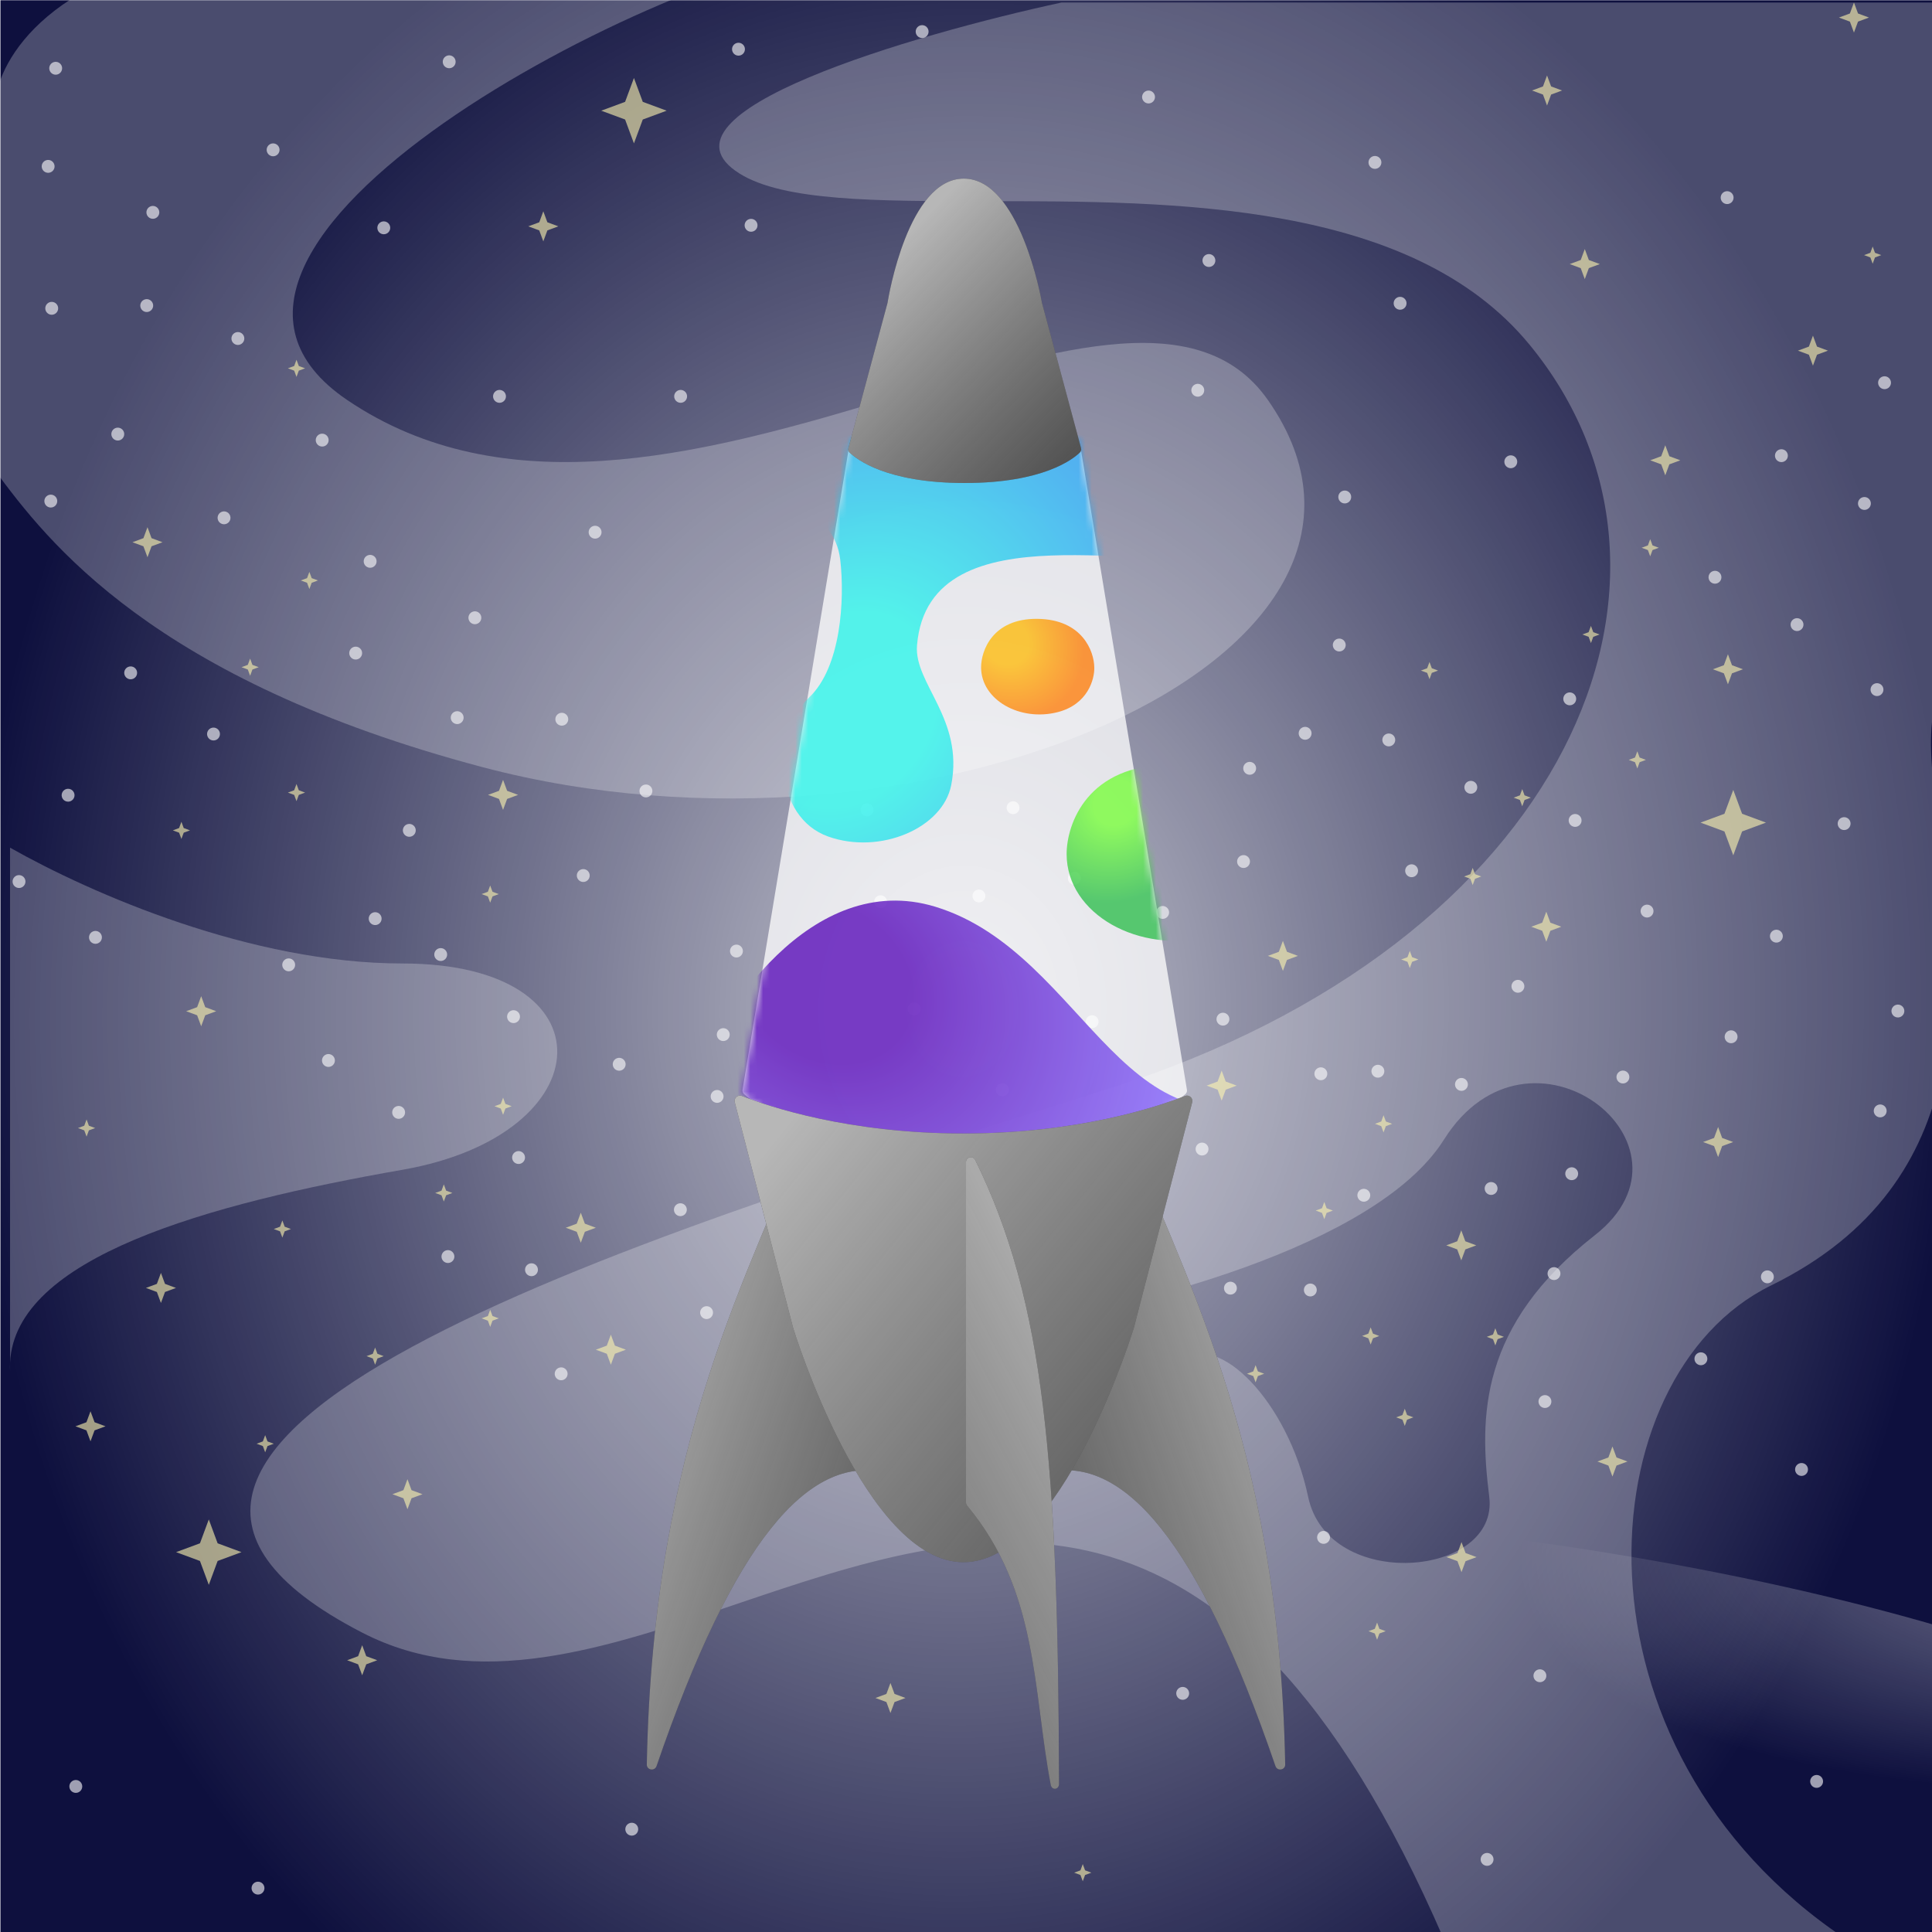 <svg width="300" height="300" viewBox="0 0 300 300" fill="none" xmlns="http://www.w3.org/2000/svg">
<g clip-path="url(#clip0)">
<rect width="300" height="300" fill="white"/>
<g filter="url(#filter0_f)">
<rect x="300.068" y="300.038" width="300" height="300" transform="rotate(-180 300.068 300.038)" fill="#0E103E"/>
</g>
<g style="mix-blend-mode:overlay" filter="url(#filter1_f)">
<ellipse rx="231.812" ry="79.533" transform="matrix(1 0.002 0.002 -1 151.486 313.016)" fill="url(#paint0_radial)"/>
</g>
<g style="mix-blend-mode:overlay" filter="url(#filter2_f)">
<ellipse cx="149.482" cy="114.044" rx="234.255" ry="288.815" transform="rotate(0.127 149.482 114.044)" fill="url(#paint1_radial)"/>
</g>
<g opacity="0.5">
<g style="mix-blend-mode:overlay" opacity="0.5">
<path d="M53.906 62.109C18.704 38.263 103.125 -5.339 132.031 -8.203H36.719C7.969 -5.078 -0.26 9.245 -0.781 16.016V73.047C7.292 83.984 23.717 105.583 75 119.141C142.969 137.109 224.94 102.202 196.875 62.109C175 30.859 102.344 94.922 53.906 62.109Z" fill="white"/>
</g>
<g style="mix-blend-mode:overlay" opacity="0.5">
<path fill-rule="evenodd" clip-rule="evenodd" d="M164.844 0.391C141.927 5.339 99.844 17.578 114.844 26.953C121.707 31.243 136.107 31.241 153.024 31.238C182.324 31.233 219.175 31.228 237.5 53.516C267.159 89.587 243.75 146.484 171.875 169.141C170.873 169.456 169.865 169.774 168.852 170.093C97.18 192.676 -1.464 223.757 56.25 253.516C74.089 262.714 93.917 256 114.422 249.058C151.387 236.542 190.55 223.282 224.219 301.172H286.719C242.188 271.484 246.326 213.686 275 199.609C307.757 183.528 303.888 152.161 301.122 129.738C300.26 122.748 299.505 116.627 300 112.109V0.391H164.844ZM224.219 176.953C213.594 193.828 175 203.255 157.031 205.859C142.187 223.828 178.125 216.016 183.594 211.328C189.062 206.641 200 217.578 203.125 232.422C206.25 247.266 232.812 244.922 231.25 232.422C229.687 219.922 229.687 205.859 247.656 191.797C265.625 177.734 237.5 155.859 224.219 176.953Z" fill="white"/>
</g>
<g style="mix-blend-mode:overlay" opacity="0.5">
<path d="M62.5 149.609C95.312 149.609 93.75 176.172 62.5 181.641C32.038 186.972 2.318 195.272 1.562 211.607V212.891C1.543 212.457 1.543 212.03 1.562 211.607V131.627C14.17 138.759 39.003 149.609 62.5 149.609Z" fill="white"/>
</g>
</g>
<g opacity="0.6">
<circle cx="18.29" cy="67.406" r="1" fill="white"/>
<circle cx="183.705" cy="212.763" r="1" transform="rotate(165 183.705 212.763)" fill="white"/>
<circle cx="279.041" cy="96.99" r="1" transform="rotate(75 279.041 96.99)" fill="white"/>
<circle cx="291.459" cy="107.084" r="1" transform="rotate(75 291.459 107.084)" fill="white"/>
<circle cx="276.616" cy="70.756" r="1" transform="rotate(75 276.616 70.756)" fill="white"/>
<circle cx="134.638" cy="125.768" r="1" transform="rotate(75 134.638 125.768)" fill="white"/>
<circle cx="228.388" cy="122.252" r="1" transform="rotate(75 228.388 122.252)" fill="white"/>
<circle cx="7.475" cy="25.834" r="1" transform="rotate(75 7.475 25.834)" fill="white"/>
<circle cx="55.23" cy="101.412" r="1" fill="white"/>
<circle cx="139.222" cy="189.477" r="1" transform="rotate(165 139.222 189.477)" fill="white"/>
<circle cx="255.754" cy="141.473" r="1" transform="rotate(75 255.754 141.473)" fill="white"/>
<circle cx="111.352" cy="170.251" r="1" transform="rotate(75 111.352 170.251)" fill="white"/>
<circle cx="205.102" cy="166.735" r="1" transform="rotate(75 205.102 166.735)" fill="white"/>
<circle cx="34.789" cy="80.407" r="1" transform="rotate(75 34.789 80.407)" fill="white"/>
<circle cx="50.029" cy="68.34" r="1" fill="white"/>
<circle cx="152.805" cy="220.076" r="1" transform="rotate(165 152.805 220.076)" fill="white"/>
<circle cx="286.354" cy="127.889" r="1" transform="rotate(75 286.354 127.889)" fill="white"/>
<circle cx="141.951" cy="156.667" r="1" transform="rotate(75 141.951 156.667)" fill="white"/>
<circle cx="235.701" cy="153.151" r="1" transform="rotate(75 235.701 153.151)" fill="white"/>
<circle cx="252.006" cy="167.24" r="1" transform="rotate(75 252.006 167.24)" fill="white"/>
<circle cx="57.475" cy="87.162" r="1" transform="rotate(75 57.475 87.162)" fill="white"/>
<circle cx="14.822" cy="145.554" r="1" fill="white"/>
<circle cx="166.828" cy="136.381" r="1" transform="rotate(165 166.828 136.381)" fill="white"/>
<circle cx="202.659" cy="113.867" r="1" transform="rotate(75 202.659 113.867)" fill="white"/>
<circle cx="58.256" cy="142.645" r="1" transform="rotate(75 58.256 142.645)" fill="white"/>
<circle cx="152.006" cy="139.129" r="1" transform="rotate(75 152.006 139.129)" fill="white"/>
<circle cx="2.953" cy="136.886" r="1" fill="white"/>
<circle cx="180.536" cy="141.682" r="1" transform="rotate(165 180.536 141.682)" fill="white"/>
<circle cx="207.96" cy="100.159" r="1" transform="rotate(75 207.96 100.159)" fill="white"/>
<circle cx="63.557" cy="128.937" r="1" transform="rotate(75 63.557 128.937)" fill="white"/>
<circle cx="157.307" cy="125.421" r="1" transform="rotate(75 157.307 125.421)" fill="white"/>
<circle cx="44.828" cy="149.821" r="1" fill="white"/>
<circle cx="51" cy="164.672" r="1" fill="white"/>
<circle cx="136.74" cy="140.025" r="1" transform="rotate(165 136.74 140.025)" fill="white"/>
<circle cx="239.116" cy="260.209" r="1" transform="rotate(75 239.116 260.209)" fill="white"/>
<circle cx="61.9" cy="172.732" r="1" transform="rotate(75 61.9 172.732)" fill="white"/>
<circle cx="155.65" cy="169.216" r="1" transform="rotate(75 155.65 169.216)" fill="white"/>
<circle cx="7.888" cy="77.808" r="1" fill="white"/>
<circle cx="191.06" cy="200.024" r="1" transform="rotate(165 191.06 200.024)" fill="white"/>
<circle cx="266.301" cy="89.635" r="1" transform="rotate(75 266.301 89.635)" fill="white"/>
<circle cx="183.647" cy="262.944" r="1" transform="rotate(75 183.647 262.944)" fill="white"/>
<circle cx="215.649" cy="114.897" r="1" transform="rotate(75 215.649 114.897)" fill="white"/>
<circle cx="8.647" cy="10.6" r="1" transform="rotate(75 8.647 10.6)" fill="white"/>
<circle cx="274.438" cy="198.266" r="1" fill="white"/>
<circle cx="186.653" cy="178.424" r="1" transform="rotate(165 186.653 178.424)" fill="white"/>
<circle cx="185.991" cy="60.6" r="1" transform="rotate(75 185.991 60.6)" fill="white"/>
<circle cx="100.299" cy="122.819" r="1" transform="rotate(75 100.299 122.819)" fill="white"/>
<circle cx="194.049" cy="119.304" r="1" transform="rotate(75 194.049 119.304)" fill="white"/>
<circle cx="23.737" cy="32.976" r="1" transform="rotate(75 23.737 32.976)" fill="white"/>
<circle cx="20.29" cy="104.48" r="1" fill="white"/>
<circle cx="172.177" cy="177.471" r="1" transform="rotate(165 172.177 177.471)" fill="white"/>
<circle cx="243.749" cy="108.517" r="1" transform="rotate(75 243.749 108.517)" fill="white"/>
<circle cx="11.772" cy="277.397" r="1" transform="rotate(75 11.772 277.397)" fill="white"/>
<circle cx="193.096" cy="133.779" r="1" transform="rotate(75 193.096 133.779)" fill="white"/>
<circle cx="22.784" cy="47.451" r="1" transform="rotate(75 22.784 47.451)" fill="white"/>
<circle cx="36.938" cy="52.563" r="1" fill="white"/>
<circle cx="42.407" cy="23.266" r="1" fill="white"/>
<circle cx="59.594" cy="35.375" r="1" fill="white"/>
<circle cx="69.75" cy="9.594" r="1" fill="white"/>
<circle cx="234.594" cy="71.703" r="1" fill="white"/>
<circle cx="268.188" cy="30.688" r="1" fill="white"/>
<circle cx="217.406" cy="47.094" r="1" fill="white"/>
<circle cx="213.5" cy="25.219" r="1" fill="white"/>
<circle cx="143.188" cy="4.906" r="1" fill="white"/>
<circle cx="114.672" cy="7.641" r="1" fill="white"/>
<circle cx="116.625" cy="34.985" r="1" fill="white"/>
<circle cx="77.563" cy="61.547" r="1" fill="white"/>
<circle cx="178.344" cy="15.063" r="1" fill="white"/>
<circle cx="187.719" cy="40.453" r="1" fill="white"/>
<circle cx="208.813" cy="77.172" r="1" fill="white"/>
<circle cx="105.688" cy="61.547" r="1" fill="white"/>
<circle cx="92.406" cy="82.641" r="1" fill="white"/>
<circle cx="123.703" cy="228.427" r="1" transform="rotate(165 123.703 228.427)" fill="white"/>
<circle cx="294.704" cy="156.992" r="1" transform="rotate(75 294.704 156.992)" fill="white"/>
<circle cx="150.302" cy="185.77" r="1" transform="rotate(75 150.302 185.77)" fill="white"/>
<circle cx="244.052" cy="182.254" r="1" transform="rotate(75 244.052 182.254)" fill="white"/>
<circle cx="73.739" cy="95.926" r="1" transform="rotate(75 73.739 95.926)" fill="white"/>
<circle cx="8.031" cy="47.875" r="1" fill="white"/>
<circle cx="108.194" cy="225.679" r="1" transform="rotate(165 108.194 225.679)" fill="white"/>
<circle cx="291.957" cy="172.501" r="1" transform="rotate(75 291.957 172.501)" fill="white"/>
<circle cx="98.1" cy="284.037" r="1" transform="rotate(75 98.1 284.037)" fill="white"/>
<circle cx="241.304" cy="197.763" r="1" transform="rotate(75 241.304 197.763)" fill="white"/>
<circle cx="264.116" cy="210.991" r="1" transform="rotate(75 264.116 210.991)" fill="white"/>
<circle cx="239.897" cy="217.631" r="1" transform="rotate(75 239.897 217.631)" fill="white"/>
<circle cx="205.522" cy="238.725" r="1" transform="rotate(75 205.522 238.725)" fill="white"/>
<circle cx="169.584" cy="158.647" r="1" transform="rotate(75 169.584 158.647)" fill="white"/>
<circle cx="124.272" cy="177.397" r="1" transform="rotate(75 124.272 177.397)" fill="white"/>
<circle cx="125.053" cy="209.428" r="1" transform="rotate(75 125.053 209.428)" fill="white"/>
<circle cx="80.522" cy="179.741" r="1" transform="rotate(75 80.522 179.741)" fill="white"/>
<circle cx="79.741" cy="157.865" r="1" transform="rotate(75 79.741 157.865)" fill="white"/>
<circle cx="70.992" cy="111.435" r="1" transform="rotate(75 70.992 111.435)" fill="white"/>
<circle cx="87.235" cy="111.681" r="1" fill="white"/>
<circle cx="105.649" cy="187.842" r="1" transform="rotate(165 105.649 187.842)" fill="white"/>
<circle cx="279.741" cy="228.178" r="1" transform="rotate(75 279.741 228.178)" fill="white"/>
<circle cx="268.803" cy="160.991" r="1" transform="rotate(75 268.803 160.991)" fill="white"/>
<circle cx="275.835" cy="145.366" r="1" transform="rotate(75 275.835 145.366)" fill="white"/>
<circle cx="244.584" cy="127.397" r="1" transform="rotate(75 244.584 127.397)" fill="white"/>
<circle cx="282.084" cy="276.616" r="1" transform="rotate(75 282.084 276.616)" fill="white"/>
<circle cx="219.194" cy="135.209" r="1" transform="rotate(75 219.194 135.209)" fill="white"/>
<circle cx="289.506" cy="78.178" r="1" transform="rotate(75 289.506 78.178)" fill="white"/>
<circle cx="292.631" cy="59.428" r="1" transform="rotate(75 292.631 59.428)" fill="white"/>
<circle cx="109.717" cy="203.823" r="1" transform="rotate(75 109.717 203.823)" fill="white"/>
<circle cx="203.467" cy="200.308" r="1" transform="rotate(75 203.467 200.308)" fill="white"/>
<circle cx="211.772" cy="185.6" r="1" transform="rotate(75 211.772 185.6)" fill="white"/>
<circle cx="189.897" cy="158.256" r="1" transform="rotate(75 189.897 158.256)" fill="white"/>
<circle cx="33.154" cy="113.98" r="1" transform="rotate(75 33.154 113.98)" fill="white"/>
<circle cx="40.063" cy="293.188" r="1" fill="white"/>
<circle cx="112.308" cy="160.654" r="1" transform="rotate(165 112.308 160.654)" fill="white"/>
<circle cx="226.932" cy="168.386" r="1" transform="rotate(75 226.932 168.386)" fill="white"/>
<circle cx="82.529" cy="197.164" r="1" transform="rotate(75 82.529 197.164)" fill="white"/>
<circle cx="176.279" cy="193.649" r="1" transform="rotate(75 176.279 193.649)" fill="white"/>
<circle cx="230.913" cy="288.725" r="1" transform="rotate(75 230.913 288.725)" fill="white"/>
<circle cx="68.432" cy="148.221" r="1" fill="white"/>
<circle cx="114.354" cy="147.68" r="1" transform="rotate(165 114.354 147.68)" fill="white"/>
<circle cx="213.958" cy="166.34" r="1" transform="rotate(75 213.958 166.34)" fill="white"/>
<circle cx="69.555" cy="195.118" r="1" transform="rotate(75 69.555 195.118)" fill="white"/>
<circle cx="163.305" cy="191.602" r="1" transform="rotate(75 163.305 191.602)" fill="white"/>
<circle cx="90.569" cy="135.952" r="1" fill="white"/>
<circle cx="96.147" cy="165.261" r="1" transform="rotate(165 96.147 165.261)" fill="white"/>
<circle cx="231.538" cy="184.548" r="1" transform="rotate(75 231.538 184.548)" fill="white"/>
<circle cx="87.135" cy="213.325" r="1" transform="rotate(75 87.135 213.325)" fill="white"/>
<circle cx="180.886" cy="209.81" r="1" transform="rotate(75 180.886 209.81)" fill="white"/>
<circle cx="10.573" cy="123.482" r="1" transform="rotate(75 10.573 123.482)" fill="white"/>
<path d="M218.912 150.323L218.552 149.35L217.578 148.99L218.552 148.629L218.912 147.656L219.272 148.629L220.246 148.99L219.272 149.35L218.912 150.323Z" fill="#FFF7B0"/>
<path d="M76.117 140.167L75.757 139.194L74.784 138.834L75.757 138.473L76.117 137.5L76.477 138.473L77.451 138.834L76.477 139.194L76.117 140.167Z" fill="#FFF7B0"/>
<path d="M46.039 58.526L45.679 57.553L44.705 57.193L45.679 56.833L46.039 55.859L46.399 56.833L47.373 57.193L46.399 57.553L46.039 58.526Z" fill="#FFF7B0"/>
<path d="M290.787 40.948L290.427 39.975L289.453 39.615L290.427 39.255L290.787 38.281L291.147 39.255L292.121 39.615L291.147 39.975L290.787 40.948Z" fill="#FFF7B0"/>
<path d="M205.635 189.31L205.275 188.336L204.301 187.976L205.275 187.616L205.635 186.643L205.995 187.616L206.968 187.976L205.995 188.336L205.635 189.31Z" fill="#FFF7B0"/>
<path d="M68.916 186.576L68.556 185.602L67.582 185.242L68.556 184.882L68.916 183.908L69.276 184.882L70.249 185.242L69.276 185.602L68.916 186.576Z" fill="#FFF7B0"/>
<path d="M38.838 104.935L38.478 103.961L37.504 103.601L38.478 103.241L38.838 102.268L39.198 103.241L40.171 103.601L39.198 103.961L38.838 104.935Z" fill="#FFF7B0"/>
<path d="M247.041 99.857L246.681 98.883L245.707 98.523L246.681 98.163L247.041 97.19L247.401 98.163L248.375 98.523L247.401 98.883L247.041 99.857Z" fill="#FFF7B0"/>
<path d="M214.836 175.841L214.476 174.867L213.503 174.507L214.476 174.147L214.836 173.174L215.197 174.147L216.17 174.507L215.197 174.867L214.836 175.841Z" fill="#FFF7B0"/>
<path d="M78.118 173.106L77.757 172.133L76.784 171.773L77.757 171.413L78.118 170.439L78.478 171.413L79.451 171.773L78.478 172.133L78.118 173.106Z" fill="#FFF7B0"/>
<path d="M48.039 91.466L47.679 90.492L46.706 90.132L47.679 89.772L48.039 88.799L48.4 89.772L49.373 90.132L48.4 90.492L48.039 91.466Z" fill="#FFF7B0"/>
<path d="M256.243 86.388L255.882 85.414L254.909 85.054L255.882 84.694L256.243 83.721L256.603 84.694L257.576 85.054L256.603 85.414L256.243 86.388Z" fill="#FFF7B0"/>
<path d="M212.836 208.78L212.476 207.807L211.502 207.447L212.476 207.086L212.836 206.113L213.196 207.086L214.169 207.447L213.196 207.807L212.836 208.78Z" fill="#FFF7B0"/>
<path d="M232.193 208.917L231.833 207.944L230.859 207.583L231.833 207.223L232.193 206.25L232.553 207.223L233.527 207.583L232.553 207.944L232.193 208.917Z" fill="#FFF7B0"/>
<path d="M218.131 221.417L217.77 220.444L216.797 220.084L217.77 219.723L218.131 218.75L218.491 219.723L219.464 220.084L218.491 220.444L218.131 221.417Z" fill="#FFF7B0"/>
<path d="M76.117 206.046L75.757 205.072L74.784 204.712L75.757 204.352L76.117 203.379L76.477 204.352L77.451 204.712L76.477 205.072L76.117 206.046Z" fill="#FFF7B0"/>
<path d="M46.039 124.405L45.679 123.432L44.705 123.072L45.679 122.711L46.039 121.738L46.399 122.711L47.373 123.072L46.399 123.432L46.039 124.405Z" fill="#FFF7B0"/>
<path d="M254.242 119.327L253.882 118.354L252.909 117.993L253.882 117.633L254.242 116.66L254.602 117.633L255.576 117.993L254.602 118.354L254.242 119.327Z" fill="#FFF7B0"/>
<path d="M138.271 265.996L137.641 264.292L135.937 263.662L137.641 263.032L138.271 261.328L138.902 263.032L140.605 263.662L138.902 264.292L138.271 265.996Z" fill="#FFF7B0"/>
<path d="M94.854 211.913L94.223 210.21L92.52 209.58L94.223 208.949L94.854 207.246L95.484 208.949L97.188 209.58L95.484 210.21L94.854 211.913Z" fill="#FFF7B0"/>
<path d="M78.115 125.761L77.485 124.058L75.781 123.427L77.485 122.797L78.115 121.094L78.745 122.797L80.449 123.427L78.745 124.058L78.115 125.761Z" fill="#FFF7B0"/>
<path d="M84.365 37.48L83.735 35.777L82.031 35.146L83.735 34.516L84.365 32.812L84.995 34.516L86.699 35.146L84.995 35.777L84.365 37.48Z" fill="#FFF7B0"/>
<path d="M266.787 179.667L266.157 177.964L264.453 177.334L266.157 176.703L266.787 175L267.417 176.703L269.121 177.334L267.417 177.964L266.787 179.667Z" fill="#FFF7B0"/>
<path d="M189.698 170.906L189.068 169.203L187.365 168.573L189.068 167.942L189.698 166.239L190.329 167.942L192.032 168.573L190.329 169.203L189.698 170.906Z" fill="#FFF7B0"/>
<path d="M56.24 260.136L55.61 258.433L53.906 257.802L55.61 257.172L56.24 255.469L56.87 257.172L58.574 257.802L56.87 258.433L56.24 260.136Z" fill="#FFF7B0"/>
<path d="M22.902 86.531L22.271 84.828L20.568 84.198L22.271 83.567L22.902 81.864L23.532 83.567L25.235 84.198L23.532 84.828L22.902 86.531Z" fill="#FFF7B0"/>
<path d="M258.584 73.808L257.953 72.105L256.25 71.474L257.953 70.844L258.584 69.141L259.214 70.844L260.917 71.474L259.214 72.105L258.584 73.808Z" fill="#FFF7B0"/>
<path d="M246.084 43.339L245.453 41.636L243.75 41.006L245.453 40.375L246.084 38.672L246.714 40.375L248.417 41.006L246.714 41.636L246.084 43.339Z" fill="#FFF7B0"/>
<path d="M287.881 5.058L287.25 3.355L285.547 2.724L287.25 2.094L287.881 0.39L288.511 2.094L290.214 2.724L288.511 3.355L287.881 5.058Z" fill="#FFF7B0"/>
<path d="M226.905 195.711L226.275 194.008L224.572 193.377L226.275 192.747L226.905 191.044L227.536 192.747L229.239 193.377L227.536 194.008L226.905 195.711Z" fill="#FFF7B0"/>
<path d="M250.381 229.277L249.75 227.573L248.047 226.943L249.75 226.313L250.381 224.609L251.011 226.313L252.714 226.943L251.011 227.573L250.381 229.277Z" fill="#FFF7B0"/>
<path d="M226.943 244.121L226.313 242.417L224.609 241.787L226.313 241.157L226.943 239.453L227.573 241.157L229.277 241.787L227.573 242.417L226.943 244.121Z" fill="#FFF7B0"/>
<path d="M90.186 192.977L89.556 191.273L87.853 190.643L89.556 190.012L90.186 188.309L90.817 190.012L92.52 190.643L90.817 191.273L90.186 192.977Z" fill="#FFF7B0"/>
<path d="M14.053 223.808L13.422 222.105L11.719 221.474L13.422 220.844L14.053 219.141L14.683 220.844L16.386 221.474L14.683 222.105L14.053 223.808Z" fill="#FFF7B0"/>
<path d="M268.312 106.258L267.681 104.554L265.978 103.924L267.681 103.294L268.312 101.59L268.942 103.294L270.645 103.924L268.942 104.554L268.312 106.258Z" fill="#FFF7B0"/>
<path d="M240.108 146.235L239.477 144.532L237.774 143.902L239.477 143.271L240.108 141.568L240.738 143.271L242.441 143.902L240.738 144.532L240.108 146.235Z" fill="#FFF7B0"/>
<path d="M199.209 150.761L198.578 149.058L196.875 148.427L198.578 147.797L199.209 146.094L199.839 147.797L201.542 148.427L199.839 149.058L199.209 150.761Z" fill="#FFF7B0"/>
<path d="M24.99 202.324L24.36 200.62L22.657 199.99L24.36 199.36L24.99 197.656L25.62 199.36L27.324 199.99L25.62 200.62L24.99 202.324Z" fill="#FFF7B0"/>
<path d="M63.271 234.355L62.641 232.651L60.938 232.021L62.641 231.391L63.271 229.687L63.902 231.391L65.605 232.021L63.902 232.651L63.271 234.355Z" fill="#FFF7B0"/>
<path d="M32.422 246.094L31.05 242.387L27.344 241.016L31.05 239.644L32.422 235.938L33.793 239.644L37.5 241.016L33.793 242.387L32.422 246.094Z" fill="#FFF7B0"/>
<path d="M98.438 22.265L97.066 18.559L93.359 17.187L97.066 15.816L98.438 12.109L99.809 15.816L103.516 17.187L99.809 18.559L98.438 22.265Z" fill="#FFF7B0"/>
<path d="M269.141 132.812L267.769 129.106L264.062 127.734L267.769 126.363L269.141 122.656L270.512 126.363L274.219 127.734L270.512 129.106L269.141 132.812Z" fill="#FFF7B0"/>
<path d="M104.287 255.449L103.657 253.745L101.953 253.115L103.657 252.485L104.287 250.781L104.917 252.485L106.621 253.115L104.917 253.745L104.287 255.449Z" fill="#FFF7B0"/>
<path d="M31.24 159.355L30.61 157.652L28.906 157.021L30.61 156.391L31.24 154.687L31.87 156.391L33.574 157.021L31.87 157.652L31.24 159.355Z" fill="#FFF7B0"/>
<path d="M281.514 56.782L280.884 55.079L279.18 54.449L280.884 53.818L281.514 52.115L282.144 53.818L283.848 54.449L282.144 55.079L281.514 56.782Z" fill="#FFF7B0"/>
<path d="M240.224 16.386L239.594 14.683L237.891 14.052L239.594 13.422L240.224 11.719L240.855 13.422L242.558 14.052L240.855 14.683L240.224 16.386Z" fill="#FFF7B0"/>
<path d="M194.966 214.648L194.606 213.674L193.632 213.314L194.606 212.954L194.966 211.981L195.326 212.954L196.3 213.314L195.326 213.674L194.966 214.648Z" fill="#FFF7B0"/>
<path d="M58.248 211.913L57.887 210.94L56.914 210.58L57.887 210.22L58.248 209.246L58.608 210.22L59.581 210.58L58.608 210.94L58.248 211.913Z" fill="#FFF7B0"/>
<path d="M28.169 130.273L27.809 129.299L26.836 128.939L27.809 128.579L28.169 127.606L28.529 128.579L29.503 128.939L28.529 129.299L28.169 130.273Z" fill="#FFF7B0"/>
<path d="M236.372 125.195L236.012 124.221L235.039 123.861L236.012 123.501L236.372 122.528L236.733 123.501L237.706 123.861L236.733 124.221L236.372 125.195Z" fill="#FFF7B0"/>
<path d="M180.563 194.911L180.203 193.938L179.23 193.577L180.203 193.217L180.563 192.244L180.924 193.217L181.897 193.577L180.924 193.938L180.563 194.911Z" fill="#FFF7B0"/>
<path d="M43.845 192.177L43.484 191.203L42.511 190.843L43.484 190.483L43.845 189.509L44.205 190.483L45.178 190.843L44.205 191.203L43.845 192.177Z" fill="#FFF7B0"/>
<path d="M168.131 292.12L167.771 291.147L166.797 290.787L167.771 290.426L168.131 289.453L168.491 290.426L169.464 290.787L168.491 291.147L168.131 292.12Z" fill="#FFF7B0"/>
<path d="M221.97 105.458L221.609 104.484L220.636 104.124L221.609 103.764L221.97 102.791L222.33 103.764L223.303 104.124L222.33 104.484L221.97 105.458Z" fill="#FFF7B0"/>
<path d="M213.834 254.62L213.474 253.647L212.5 253.287L213.474 252.926L213.834 251.953L214.194 252.926L215.167 253.287L214.194 253.647L213.834 254.62Z" fill="#FFF7B0"/>
<path d="M41.177 225.516L40.817 224.542L39.844 224.182L40.817 223.822L41.177 222.849L41.538 223.822L42.511 224.182L41.538 224.542L41.177 225.516Z" fill="#FFF7B0"/>
<path d="M13.443 176.495L13.083 175.522L12.11 175.162L13.083 174.801L13.443 173.828L13.803 174.801L14.777 175.162L13.803 175.522L13.443 176.495Z" fill="#FFF7B0"/>
<path d="M228.677 137.433L228.317 136.459L227.344 136.099L228.317 135.739L228.677 134.765L229.038 135.739L230.011 136.099L229.038 136.459L228.677 137.433Z" fill="#FFF7B0"/>
</g>
<g filter="url(#filter3_b)">
<path d="M131.774 69.794C131.837 69.417 132.163 69.141 132.545 69.141H167.064C167.447 69.141 167.773 69.417 167.835 69.794L184.306 169.207C184.349 169.466 184.264 169.724 184.066 169.895C181.951 171.718 169.137 182.031 149.805 182.031C130.472 182.031 117.658 171.718 115.544 169.895C115.345 169.724 115.26 169.466 115.303 169.207L131.774 69.794Z" fill="white" fill-opacity="0.75"/>
</g>
<mask id="mask0" style="mask-type:alpha" maskUnits="userSpaceOnUse" x="115" y="67" width="70" height="116">
<path d="M131.926 68.623C131.988 68.246 132.314 67.969 132.697 67.969H166.913C167.295 67.969 167.621 68.246 167.683 68.623L184.301 169.45C184.347 169.728 184.247 170.003 184.023 170.174C181.581 172.041 166.767 182.812 150.119 182.812C133.469 182.812 118.129 172.038 115.599 170.173C115.368 170.003 115.263 169.724 115.31 169.441L131.926 68.623Z" fill="#577096" fill-opacity="0.75"/>
</mask>
<g mask="url(#mask0)">
<path d="M145.213 140.791C126.045 134.964 111.381 157.499 107.812 168.223C138.808 215.326 185.181 188.861 202.344 168.223C174.815 183.398 169.174 148.075 145.213 140.791Z" fill="url(#paint2_radial)"/>
<path d="M165.625 132.611C165.625 127.933 168.888 118.613 181.942 118.752C194.996 118.89 198.375 128.049 198.433 132.611C198.548 135.96 196.593 143.213 187.844 145.431C176.908 148.203 165.625 141.966 165.625 132.611Z" fill="url(#paint3_radial)"/>
<path d="M152.344 103.618C152.344 101.079 154.092 96.019 161.085 96.095C168.078 96.17 169.888 101.142 169.919 103.618C169.981 105.436 168.934 109.374 164.247 110.578C158.388 112.082 152.344 108.697 152.344 103.618Z" fill="url(#paint4_radial)"/>
<path d="M116.406 78.086C120.474 77.087 129.558 78.943 130.476 86.936C131.182 93.074 130.62 103.636 125.595 108.346C119.708 113.864 120.117 126.884 128.61 129.899C136.65 132.754 146.393 128.615 147.705 121.906C149.715 111.629 141.902 106.153 142.393 100.21C144.222 78.086 181.31 90.178 186.719 85.073C186.719 59.259 125.595 7.645 116.406 78.086Z" fill="url(#paint5_radial)"/>
</g>
<path d="M137.797 47.098C137.805 47.07 137.809 47.052 137.814 47.024C137.954 46.148 141.012 27.734 149.657 27.734C158.331 27.734 161.664 46.272 161.797 47.032C161.801 47.057 161.804 47.068 161.811 47.092L167.867 69.584C167.931 69.822 167.881 70.072 167.704 70.245C166.619 71.307 161.969 75 149.805 75C137.641 75 132.991 71.307 131.905 70.245C131.729 70.072 131.678 69.822 131.742 69.584L137.797 47.098Z" fill="#333333"/>
<path d="M137.797 47.098C137.805 47.07 137.809 47.052 137.814 47.024C137.954 46.148 141.012 27.734 149.657 27.734C158.331 27.734 161.664 46.272 161.797 47.032C161.801 47.057 161.804 47.068 161.811 47.092L167.867 69.584C167.931 69.822 167.881 70.072 167.704 70.245C166.619 71.307 161.969 75 149.805 75C137.641 75 132.991 71.307 131.905 70.245C131.729 70.072 131.678 69.822 131.742 69.584L137.797 47.098Z" fill="url(#paint6_linear)"/>
<path d="M126.904 174.561C126.738 173.792 125.657 173.717 125.38 174.453C116.919 196.936 101.385 223.185 100.436 273.988C100.42 274.877 101.665 275.072 101.953 274.231C113.923 239.31 125.5 225.99 137.369 228.608C137.955 228.737 138.514 228.227 138.387 227.641L126.904 174.561Z" fill="#333333"/>
<path d="M126.904 174.561C126.738 173.792 125.657 173.717 125.38 174.453C116.919 196.936 101.385 223.185 100.436 273.988C100.42 274.877 101.665 275.072 101.953 274.231C113.923 239.31 125.5 225.99 137.369 228.608C137.955 228.737 138.514 228.227 138.387 227.641L126.904 174.561Z" fill="url(#paint7_linear)"/>
<path d="M173.096 174.561C173.262 173.792 174.343 173.717 174.62 174.453C183.081 196.936 198.615 223.185 199.564 273.988C199.58 274.877 198.335 275.072 198.047 274.231C186.077 239.31 174.5 225.99 162.631 228.608C162.045 228.737 161.486 228.227 161.613 227.641L173.096 174.561Z" fill="#333333"/>
<path d="M173.096 174.561C173.262 173.792 174.343 173.717 174.62 174.453C183.081 196.936 198.615 223.185 199.564 273.988C199.58 274.877 198.335 275.072 198.047 274.231C186.077 239.31 174.5 225.99 162.631 228.608C162.045 228.737 161.486 228.227 161.613 227.641L173.096 174.561Z" fill="url(#paint8_linear)"/>
<path d="M115.202 170.177C114.586 169.933 113.924 170.505 114.09 171.147L123.154 206.194C123.156 206.205 123.155 206.202 123.159 206.213C123.268 206.569 134.375 242.578 149.609 242.578C164.843 242.578 175.951 206.569 176.06 206.213C176.063 206.202 176.062 206.205 176.065 206.194L185.129 171.147C185.295 170.505 184.633 169.933 184.016 170.177C179.87 171.815 167.513 176.005 149.609 176.005C131.706 176.005 119.349 171.815 115.202 170.177Z" fill="#333333"/>
<path d="M115.202 170.177C114.586 169.933 113.924 170.505 114.09 171.147L123.154 206.194C123.156 206.205 123.155 206.202 123.159 206.213C123.268 206.569 134.375 242.578 149.609 242.578C164.843 242.578 175.951 206.569 176.06 206.213C176.063 206.202 176.062 206.205 176.065 206.194L185.129 171.147C185.295 170.505 184.633 169.933 184.016 170.177C179.87 171.815 167.513 176.005 149.609 176.005C131.706 176.005 119.349 171.815 115.202 170.177Z" fill="url(#paint9_linear)"/>
<path d="M150 180.462C150 179.65 151.066 179.389 151.425 180.118C162.259 202.078 164.308 227.747 164.445 277.004C164.448 277.914 163.329 278.056 163.159 277.161C160.343 262.346 161.268 247.132 150.185 233.815C150.067 233.673 150 233.493 150 233.308V180.462Z" fill="#333333"/>
<path d="M150 180.462C150 179.65 151.066 179.389 151.425 180.118C162.259 202.078 164.308 227.747 164.445 277.004C164.448 277.914 163.329 278.056 163.159 277.161C160.343 262.346 161.268 247.132 150.185 233.815C150.067 233.673 150 233.493 150 233.308V180.462Z" fill="url(#paint10_linear)"/>
</g>
<defs>
<filter id="filter0_f" x="-1.494" y="-1.524" width="303.125" height="303.125" filterUnits="userSpaceOnUse" color-interpolation-filters="sRGB">
<feFlood flood-opacity="0" result="BackgroundImageFix"/>
<feBlend mode="normal" in="SourceGraphic" in2="BackgroundImageFix" result="shape"/>
<feGaussianBlur stdDeviation="0.781" result="effect1_foregroundBlur"/>
</filter>
<filter id="filter1_f" x="-84.232" y="229.576" width="471.435" height="166.881" filterUnits="userSpaceOnUse" color-interpolation-filters="sRGB">
<feFlood flood-opacity="0" result="BackgroundImageFix"/>
<feBlend mode="normal" in="SourceGraphic" in2="BackgroundImageFix" result="shape"/>
<feGaussianBlur stdDeviation="1.953" result="effect1_foregroundBlur"/>
</filter>
<filter id="filter2_f" x="-88.679" y="-178.677" width="476.323" height="585.442" filterUnits="userSpaceOnUse" color-interpolation-filters="sRGB">
<feFlood flood-opacity="0" result="BackgroundImageFix"/>
<feBlend mode="normal" in="SourceGraphic" in2="BackgroundImageFix" result="shape"/>
<feGaussianBlur stdDeviation="1.953" result="effect1_foregroundBlur"/>
</filter>
<filter id="filter3_b" x="105.917" y="59.766" width="87.775" height="131.641" filterUnits="userSpaceOnUse" color-interpolation-filters="sRGB">
<feFlood flood-opacity="0" result="BackgroundImageFix"/>
<feGaussianBlur in="BackgroundImage" stdDeviation="4.688"/>
<feComposite in2="SourceAlpha" operator="in" result="effect1_backgroundBlur"/>
<feBlend mode="normal" in="SourceGraphic" in2="effect1_backgroundBlur" result="shape"/>
</filter>
<radialGradient id="paint0_radial" cx="0" cy="0" r="1" gradientUnits="userSpaceOnUse" gradientTransform="translate(231.812 91.278) rotate(99.123) scale(52.388 149.308)">
<stop stop-color="white" stop-opacity="0.75"/>
<stop offset="1" stop-color="white" stop-opacity="0"/>
</radialGradient>
<radialGradient id="paint1_radial" cx="0" cy="0" r="1" gradientUnits="userSpaceOnUse" gradientTransform="translate(149.482 156.696) rotate(92.559) scale(188.023 152.662)">
<stop stop-color="white" stop-opacity="0.75"/>
<stop offset="1" stop-color="white" stop-opacity="0"/>
</radialGradient>
<radialGradient id="paint2_radial" cx="0" cy="0" r="1" gradientUnits="userSpaceOnUse" gradientTransform="translate(128.148 152.629) rotate(33.871) scale(59.727 48.965)">
<stop offset="0.24" stop-color="#5000B6"/>
<stop offset="1" stop-color="#7E5EFF"/>
</radialGradient>
<radialGradient id="paint3_radial" cx="0" cy="0" r="1" gradientUnits="userSpaceOnUse" gradientTransform="translate(173.312 124.682) rotate(45.501) scale(16.527 18.325)">
<stop offset="0.203" stop-color="#71FF30"/>
<stop offset="0.891" stop-color="#25BC46"/>
</radialGradient>
<radialGradient id="paint4_radial" cx="0" cy="0" r="1" gradientUnits="userSpaceOnUse" gradientTransform="translate(156.125 99.564) rotate(44.415) scale(12.91 11.434)">
<stop offset="0.302" stop-color="#FFB800"/>
<stop offset="1" stop-color="#FF7800"/>
</radialGradient>
<radialGradient id="paint5_radial" cx="0" cy="0" r="1" gradientUnits="userSpaceOnUse" gradientTransform="translate(131.532 110.176) rotate(-55.533) scale(65.177 53.876)">
<stop offset="0.24" stop-color="#21F6EA"/>
<stop offset="1" stop-color="#2183F6"/>
</radialGradient>
<linearGradient id="paint6_linear" x1="133.799" y1="43.931" x2="168.194" y2="77.583" gradientUnits="userSpaceOnUse">
<stop stop-color="#ECECEC" stop-opacity="0.71"/>
<stop offset="1" stop-color="#C3C3C3" stop-opacity="0.15"/>
</linearGradient>
<linearGradient id="paint7_linear" x1="102.665" y1="185.359" x2="166.159" y2="207.1" gradientUnits="userSpaceOnUse">
<stop stop-color="#ECECEC" stop-opacity="0.71"/>
<stop offset="1" stop-color="#C3C3C3" stop-opacity="0.15"/>
</linearGradient>
<linearGradient id="paint8_linear" x1="197.335" y1="185.359" x2="133.841" y2="207.1" gradientUnits="userSpaceOnUse">
<stop stop-color="#ECECEC" stop-opacity="0.71"/>
<stop offset="1" stop-color="#C3C3C3" stop-opacity="0.15"/>
</linearGradient>
<linearGradient id="paint9_linear" x1="117.942" y1="180.21" x2="198.228" y2="245.383" gradientUnits="userSpaceOnUse">
<stop stop-color="#ECECEC" stop-opacity="0.71"/>
<stop offset="1" stop-color="#C3C3C3" stop-opacity="0.15"/>
</linearGradient>
<linearGradient id="paint10_linear" x1="166.021" y1="190.631" x2="82.838" y2="233.547" gradientUnits="userSpaceOnUse">
<stop stop-color="#ECECEC" stop-opacity="0.71"/>
<stop offset="1" stop-color="#C3C3C3" stop-opacity="0.15"/>
</linearGradient>
<clipPath id="clip0">
<rect width="300" height="300" fill="white"/>
</clipPath>
</defs>
</svg>
